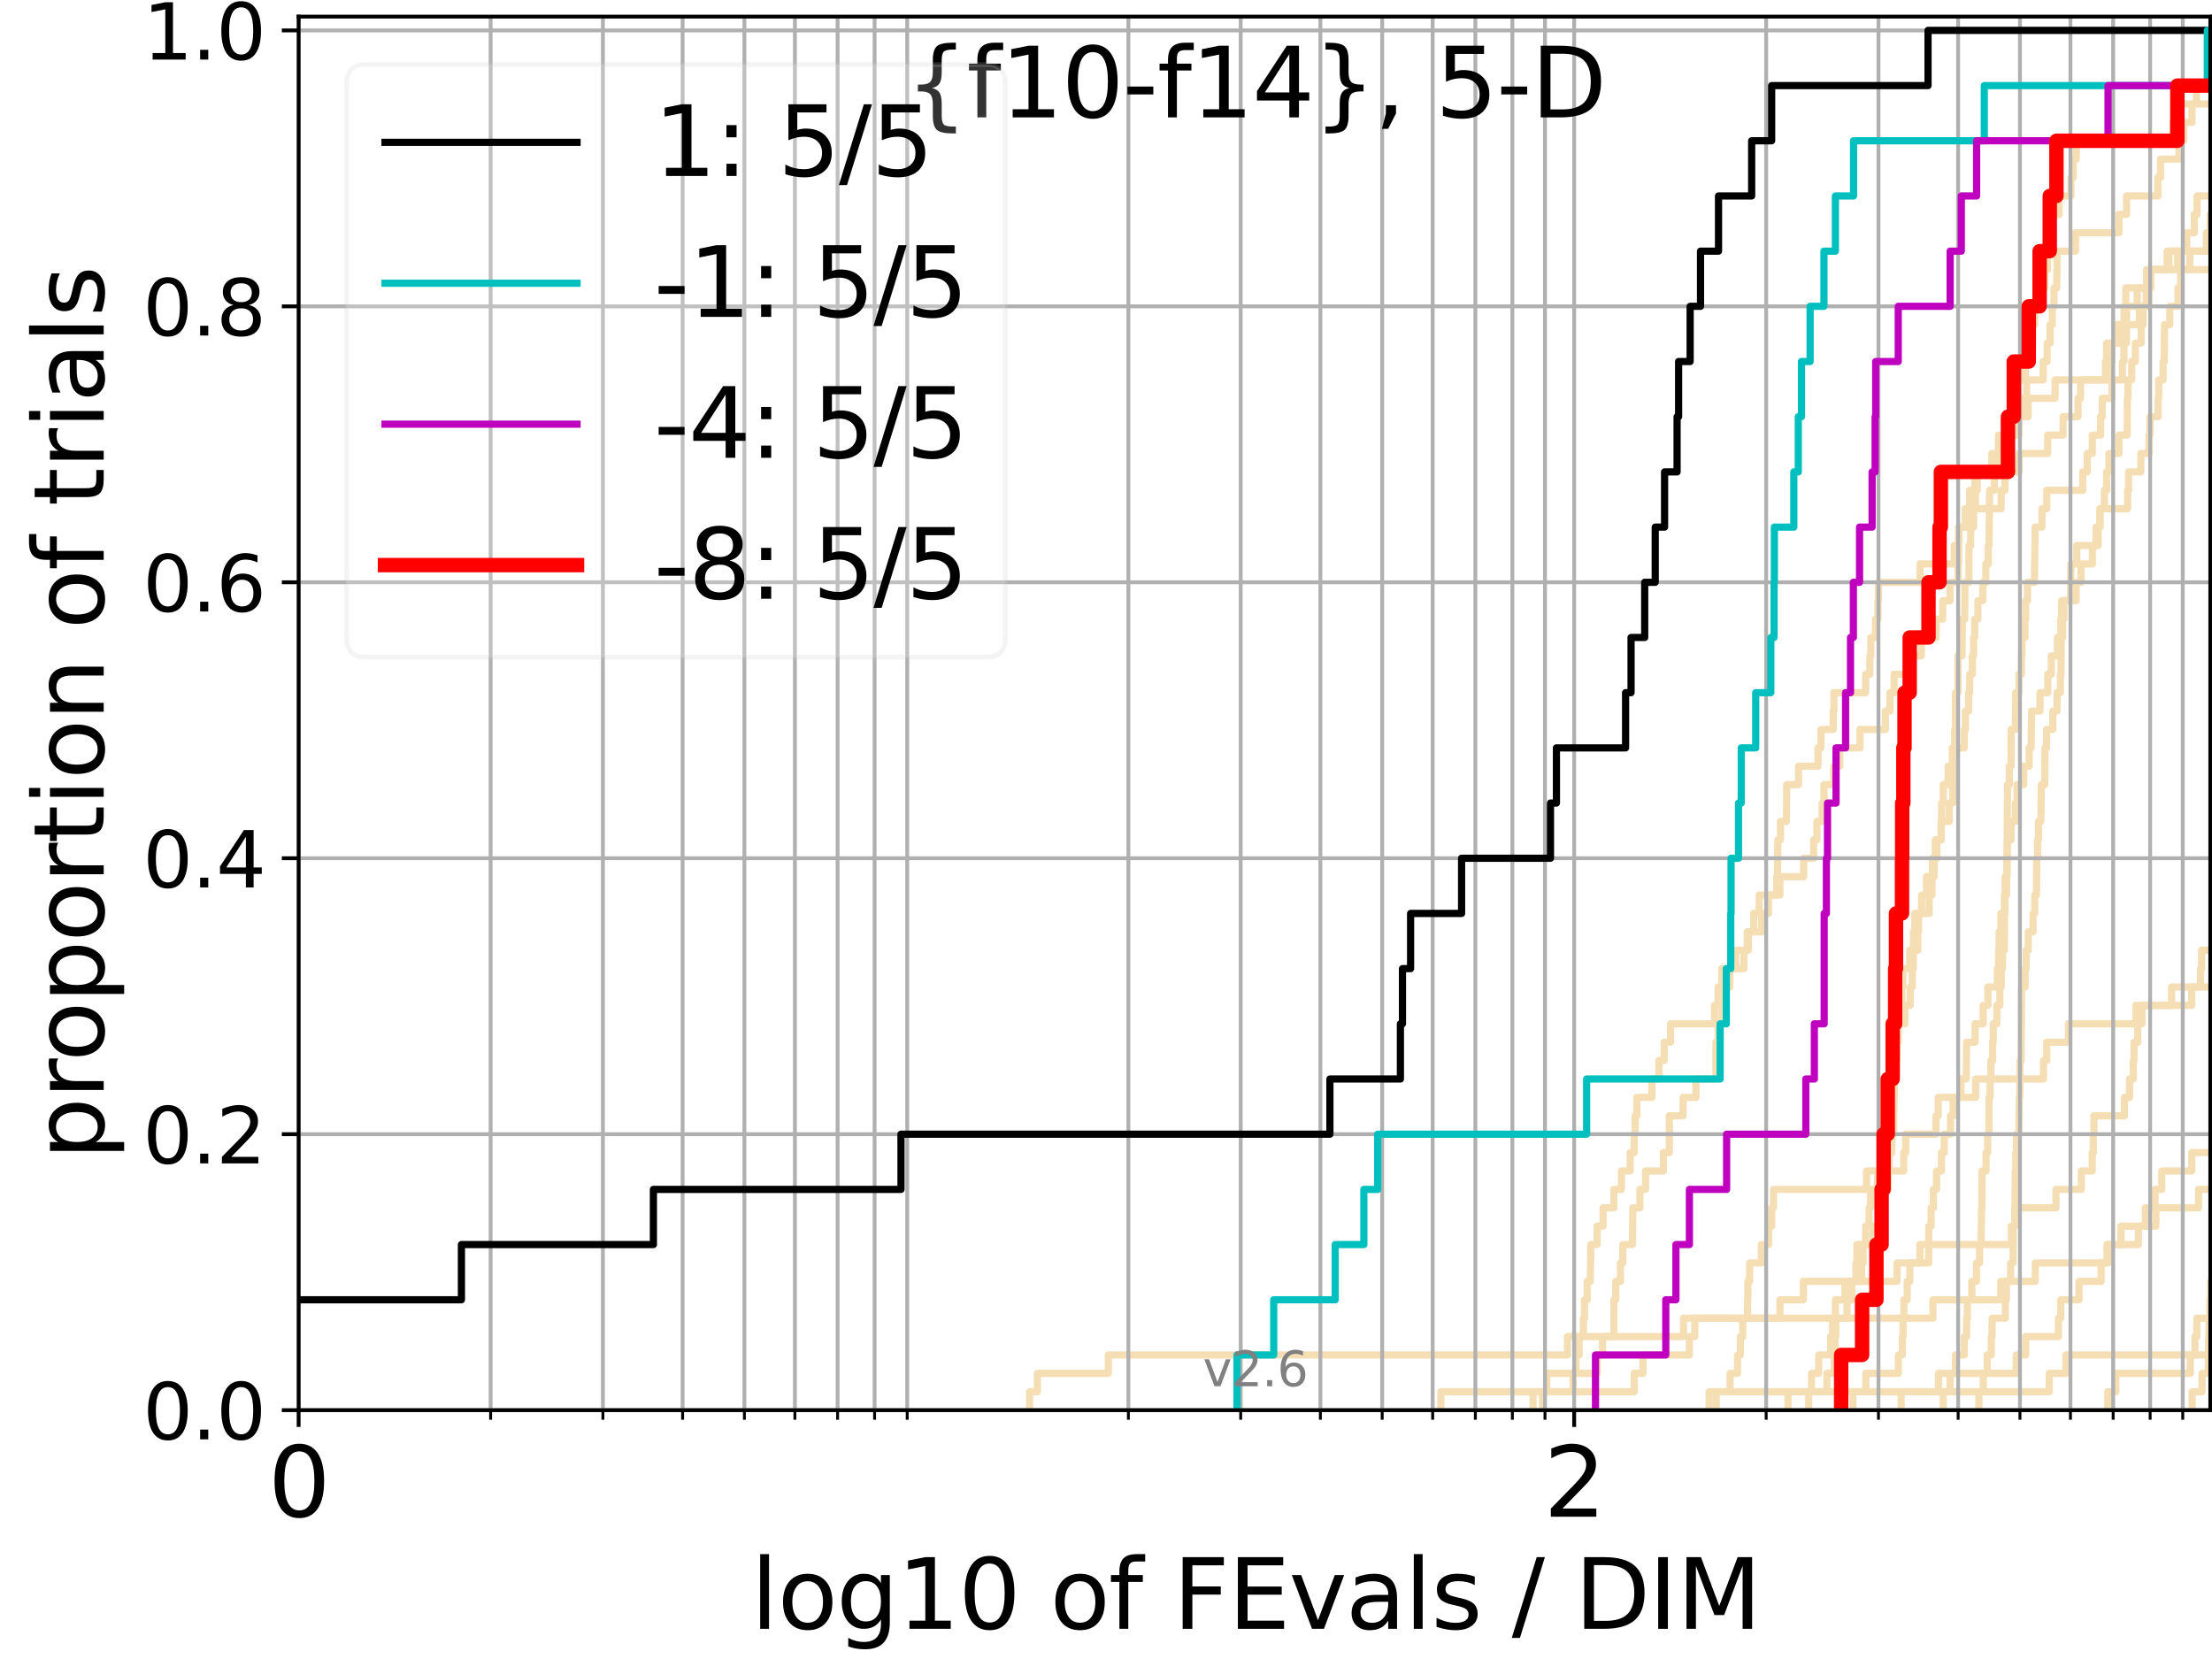 <?xml version="1.0" encoding="utf-8" standalone="no"?>
<!DOCTYPE svg PUBLIC "-//W3C//DTD SVG 1.1//EN"
  "http://www.w3.org/Graphics/SVG/1.1/DTD/svg11.dtd">
<svg xmlns:xlink="http://www.w3.org/1999/xlink" width="460.8pt" height="345.6pt" viewBox="0 0 460.8 345.6" xmlns="http://www.w3.org/2000/svg" version="1.1">
 <defs>
  <style type="text/css">*{stroke-linejoin: round; stroke-linecap: butt}</style>
 </defs>
 <g id="figure_1">
  <g id="patch_1">
   <path d="M 0 345.6 
L 460.8 345.6 
L 460.8 0 
L 0 0 
z
" style="fill: #ffffff"/>
  </g>
  <g id="axes_1">
   <g id="patch_2">
    <path d="M 62.208 293.76 
L 460.8 293.76 
L 460.8 3.456 
L 62.208 3.456 
z
" style="fill: #ffffff"/>
   </g>
   <g id="line2d_1">
    <path d="M 356.049 293.76 
L 356.049 289.928 
L 360.416 289.928 
L 360.416 286.095 
L 361.972 286.095 
L 361.972 282.263 
L 362.545 282.263 
L 362.545 278.43 
L 363.049 278.43 
L 363.049 274.598 
L 364.045 274.598 
L 364.045 270.766 
L 364.107 270.766 
L 364.107 266.933 
L 364.476 266.933 
L 364.476 263.101 
L 366.934 263.101 
L 366.934 259.268 
L 368.44 259.268 
L 368.44 255.436 
L 369.066 255.436 
L 369.066 251.604 
L 369.46 251.604 
L 369.46 247.771 
L 388.843 247.771 
L 388.843 243.939 
L 396.573 243.939 
L 396.573 240.106 
L 396.993 240.106 
L 396.993 236.274 
L 403.295 236.274 
L 403.295 232.442 
L 403.762 232.442 
L 403.762 228.609 
L 411.552 228.609 
L 411.552 224.777 
L 425.703 224.777 
L 425.703 220.944 
L 426.377 220.944 
L 426.377 217.112 
L 430.908 217.112 
L 430.908 213.28 
L 444.969 213.28 
L 444.969 209.447 
L 456.564 209.447 
L 456.564 205.615 
L 461.8 205.615 
" clip-path="url(#pa8e5223a95)" style="fill: none; stroke: #f5deb3; stroke-width: 1.5; stroke-linecap: square"/>
   </g>
   <g id="line2d_2"/>
   <g id="line2d_3">
    <path d="M 214.483 293.76 
L 214.483 289.928 
L 216.108 289.928 
L 216.108 286.095 
L 230.876 286.095 
L 230.876 282.263 
L 326.527 282.263 
L 326.527 278.43 
L 350.705 278.43 
L 350.705 274.598 
L 402.666 274.598 
L 402.666 270.766 
L 416.804 270.766 
L 416.804 266.933 
L 423.981 266.933 
L 423.981 263.101 
L 439.16 263.101 
L 439.16 259.268 
L 441.834 259.268 
L 441.834 255.436 
L 449.098 255.436 
L 449.098 251.604 
L 457.999 251.604 
L 457.999 247.771 
L 461.8 247.771 
" clip-path="url(#pa8e5223a95)" style="fill: none; stroke: #f5deb3; stroke-width: 1.5; stroke-linecap: square"/>
   </g>
   <g id="line2d_4">
    <path d="M 372.471 293.76 
L 372.471 289.928 
L 380.567 289.928 
L 380.567 286.095 
L 382.122 286.095 
L 382.122 282.263 
L 382.257 282.263 
L 382.257 278.43 
L 382.437 278.43 
L 382.437 274.598 
L 384.767 274.598 
L 384.767 270.766 
L 385.75 270.766 
L 385.75 266.933 
L 387.789 266.933 
L 387.789 263.101 
L 388.116 263.101 
L 388.116 259.268 
L 390.192 259.268 
L 390.192 255.436 
L 391.587 255.436 
L 391.587 251.604 
L 392.424 251.604 
L 392.424 247.771 
L 393.322 247.771 
L 393.322 243.939 
L 393.582 243.939 
L 393.582 240.106 
L 394.097 240.106 
L 394.097 236.274 
L 394.463 236.274 
L 394.572 228.609 
L 394.608 228.609 
L 394.608 224.777 
L 395.007 224.777 
L 395.007 220.944 
L 395.151 220.944 
L 395.151 217.112 
L 395.438 217.112 
L 395.438 213.28 
L 396.818 213.28 
L 396.818 209.447 
L 397.926 209.447 
L 397.926 205.615 
L 398.371 205.615 
L 398.371 201.782 
L 398.575 201.782 
L 398.575 197.95 
L 399.517 197.95 
L 399.517 194.118 
L 399.65 194.118 
L 399.65 190.285 
L 401.903 190.285 
L 401.903 186.453 
L 402.476 186.453 
L 402.476 182.621 
L 402.918 182.621 
L 402.918 178.788 
L 403.482 178.788 
L 403.482 174.956 
L 404.348 174.956 
L 404.348 171.123 
L 404.47 171.123 
L 404.47 167.291 
L 404.806 167.291 
L 404.806 163.459 
L 405.832 163.459 
L 405.832 159.626 
L 406.723 159.626 
L 406.723 155.794 
L 407.192 155.794 
L 407.192 151.961 
L 407.338 151.961 
L 407.396 144.297 
L 407.86 144.297 
L 407.889 136.632 
L 408.72 136.632 
L 408.806 128.967 
L 409.287 128.967 
L 409.343 121.302 
L 410.153 121.302 
L 410.181 113.637 
L 410.513 113.637 
L 410.568 105.973 
L 411.525 105.973 
L 411.525 102.14 
L 411.903 102.14 
L 411.903 98.308 
L 414.945 98.308 
L 414.945 94.475 
L 418.51 94.475 
L 418.51 90.643 
L 420.562 90.643 
L 420.562 86.811 
L 422.499 86.811 
L 422.499 82.978 
L 428.11 82.978 
L 428.11 79.146 
L 439.495 79.146 
L 439.495 75.313 
L 439.977 75.313 
L 439.977 71.481 
L 441.818 71.481 
L 441.818 67.649 
L 442.471 67.649 
L 442.471 63.816 
L 442.835 63.816 
L 442.835 59.984 
L 447.158 59.984 
L 447.158 56.151 
L 451.83 56.151 
L 451.83 52.319 
L 461.8 52.319 
L 461.8 52.319 
" clip-path="url(#pa8e5223a95)" style="fill: none; stroke: #f5deb3; stroke-width: 1.5; stroke-linecap: square"/>
   </g>
   <g id="line2d_5"/>
   <g id="line2d_6"/>
   <g id="line2d_7">
    <path d="M 412.225 293.76 
L 412.225 289.928 
L 413.155 289.928 
L 413.155 286.095 
L 413.966 286.095 
L 413.966 282.263 
L 414.817 282.263 
L 414.817 278.43 
L 414.996 278.43 
L 414.996 274.598 
L 417.761 274.598 
L 417.761 270.766 
L 417.98 270.766 
L 417.98 266.933 
L 418.845 266.933 
L 418.845 263.101 
L 419.368 263.101 
L 419.416 255.436 
L 419.722 255.436 
L 419.816 243.939 
L 419.933 243.939 
L 419.933 240.106 
L 420.074 240.106 
L 420.074 236.274 
L 420.562 236.274 
L 420.655 228.609 
L 420.747 228.609 
L 420.817 220.944 
L 421.047 220.944 
L 421.116 205.615 
L 421.868 205.615 
L 421.868 201.782 
L 422.094 201.782 
L 422.094 197.95 
L 422.522 197.95 
L 422.522 194.118 
L 423.521 194.118 
L 423.521 190.285 
L 423.872 190.285 
L 423.872 186.453 
L 424.243 186.453 
L 424.286 178.788 
L 424.46 178.788 
L 424.46 174.956 
L 424.654 174.956 
L 424.654 171.123 
L 425.149 171.123 
L 425.256 163.459 
L 425.977 163.459 
L 425.999 155.794 
L 426.335 155.794 
L 426.335 151.961 
L 427.641 151.961 
L 427.641 148.129 
L 428.516 148.129 
L 428.516 144.297 
L 429.218 144.297 
L 429.218 140.464 
L 429.357 140.464 
L 429.397 132.799 
L 429.675 132.799 
L 429.675 128.967 
L 429.951 128.967 
L 429.951 125.135 
L 431.314 125.135 
L 431.41 117.47 
L 432.626 117.47 
L 432.626 113.637 
L 437.092 113.637 
L 437.092 109.805 
L 437.474 109.805 
L 437.474 105.973 
L 443.211 105.973 
L 443.211 102.14 
L 443.43 102.14 
L 443.43 98.308 
L 445.977 98.308 
L 445.977 94.475 
L 447.667 94.475 
L 447.667 90.643 
L 447.884 90.643 
L 447.884 86.811 
L 449.577 86.811 
L 449.577 82.978 
L 449.689 82.978 
L 449.689 79.146 
L 450.618 79.146 
L 450.618 75.313 
L 450.852 75.313 
L 450.907 67.649 
L 452.005 67.649 
L 452.005 63.816 
L 453.713 63.816 
L 453.713 59.984 
L 454.259 59.984 
L 454.259 56.151 
L 456.178 56.151 
L 456.178 52.319 
L 459.611 52.319 
L 459.611 48.487 
L 460.441 48.487 
L 460.441 44.654 
L 461.8 44.654 
L 461.8 44.654 
" clip-path="url(#pa8e5223a95)" style="fill: none; stroke: #f5deb3; stroke-width: 1.5; stroke-linecap: square"/>
   </g>
   <g id="line2d_8">
    <path clip-path="url(#pa8e5223a95)" style="fill: none; stroke: #f5deb3; stroke-width: 1.5; stroke-linecap: square"/>
   </g>
   <g id="line2d_9">
    <path d="M 404.806 293.76 
L 404.806 289.928 
L 406.25 289.928 
L 406.25 286.095 
L 407.367 286.095 
L 407.367 282.263 
L 409.202 282.263 
L 409.202 278.43 
L 409.68 278.43 
L 409.68 274.598 
L 409.847 274.598 
L 409.847 270.766 
L 410.761 270.766 
L 410.761 266.933 
L 411.741 266.933 
L 411.741 263.101 
L 412.385 263.101 
L 412.385 259.268 
L 412.705 259.268 
L 412.811 251.604 
L 412.864 251.604 
L 412.891 243.939 
L 413.731 243.939 
L 413.731 240.106 
L 414.07 240.106 
L 414.07 236.274 
L 414.328 236.274 
L 414.354 228.609 
L 414.56 228.609 
L 414.56 224.777 
L 414.74 224.777 
L 414.74 220.944 
L 415.098 220.944 
L 415.098 217.112 
L 415.225 217.112 
L 415.225 213.28 
L 415.982 213.28 
L 415.982 209.447 
L 416.606 209.447 
L 416.606 205.615 
L 416.903 205.615 
L 416.903 201.782 
L 417.15 201.782 
L 417.15 197.95 
L 417.542 197.95 
L 417.59 190.285 
L 417.664 190.285 
L 417.664 186.453 
L 418.004 186.453 
L 418.101 174.956 
L 418.125 174.956 
L 418.197 163.459 
L 418.582 163.459 
L 418.582 159.626 
L 418.941 159.626 
L 418.965 151.961 
L 419.839 151.961 
L 419.91 144.297 
L 420.585 144.297 
L 420.585 140.464 
L 421.093 140.464 
L 421.093 136.632 
L 421.208 136.632 
L 421.208 132.799 
L 421.846 132.799 
L 421.846 128.967 
L 421.981 128.967 
L 421.981 125.135 
L 422.365 125.135 
L 422.365 121.302 
L 423.806 121.302 
L 423.916 113.637 
L 423.938 113.637 
L 423.938 109.805 
L 425.384 109.805 
L 425.384 105.973 
L 426.377 105.973 
L 426.377 102.14 
L 433.872 102.14 
L 433.872 98.308 
L 434.821 98.308 
L 434.821 94.475 
L 435.861 94.475 
L 435.861 90.643 
L 437.595 90.643 
L 437.595 86.811 
L 437.939 86.811 
L 437.939 82.978 
L 439.977 82.978 
L 439.977 79.146 
L 442.153 79.146 
L 442.153 75.313 
L 442.455 75.313 
L 442.455 71.481 
L 442.976 71.481 
L 442.976 67.649 
L 445.678 67.649 
L 445.678 63.816 
L 447.099 63.816 
L 447.099 59.984 
L 448.043 59.984 
L 448.043 56.151 
L 451.452 56.151 
L 451.452 52.319 
L 461.8 52.319 
L 461.8 52.319 
" clip-path="url(#pa8e5223a95)" style="fill: none; stroke: #f5deb3; stroke-width: 1.5; stroke-linecap: square"/>
   </g>
   <g id="line2d_10">
    <path clip-path="url(#pa8e5223a95)" style="fill: none; stroke: #f5deb3; stroke-width: 1.5; stroke-linecap: square"/>
   </g>
   <g id="line2d_11">
    <path clip-path="url(#pa8e5223a95)" style="fill: none; stroke: #f5deb3; stroke-width: 1.5; stroke-linecap: square"/>
   </g>
   <g id="line2d_12">
    <path d="M 357.518 293.76 
L 357.518 289.928 
L 426.898 289.928 
L 426.898 286.095 
L 430.402 286.095 
L 430.402 282.263 
L 461.8 282.263 
" clip-path="url(#pa8e5223a95)" style="fill: none; stroke: #f5deb3; stroke-width: 1.5; stroke-linecap: square"/>
   </g>
   <g id="line2d_13"/>
   <g id="line2d_14">
    <path d="M 396.044 293.76 
L 396.044 289.928 
L 403.824 289.928 
L 403.824 286.095 
L 420.027 286.095 
L 420.027 282.263 
L 421.981 282.263 
L 421.981 278.43 
L 428.818 278.43 
L 428.818 274.598 
L 429.298 274.598 
L 429.298 270.766 
L 433.094 270.766 
L 433.094 266.933 
L 437.698 266.933 
L 437.698 263.101 
L 438.925 263.101 
L 438.925 259.268 
L 445.467 259.268 
L 445.467 255.436 
L 446.909 255.436 
L 446.909 251.604 
L 448.942 251.604 
L 448.942 247.771 
L 450.342 247.771 
L 450.342 243.939 
L 456.589 243.939 
L 456.589 240.106 
L 461.557 240.106 
L 461.557 236.274 
L 461.8 236.274 
" clip-path="url(#pa8e5223a95)" style="fill: none; stroke: #f5deb3; stroke-width: 1.5; stroke-linecap: square"/>
   </g>
   <g id="line2d_15"/>
   <g id="line2d_16"/>
   <g id="line2d_17">
    <path d="M 0 0 
" clip-path="url(#pa8e5223a95)" style="fill: none; stroke: #f5deb3; stroke-width: 1.5; stroke-linecap: square"/>
   </g>
   <g id="line2d_18">
    <path d="M 300.159 293.76 
L 300.159 289.928 
L 340.433 289.928 
L 340.433 286.095 
L 342.262 286.095 
L 342.262 282.263 
L 351.936 282.263 
L 351.936 278.43 
L 353.067 278.43 
L 353.067 274.598 
L 370.793 274.598 
L 370.793 270.766 
L 375.686 270.766 
L 375.686 266.933 
L 395.187 266.933 
L 395.187 263.101 
L 399.949 263.101 
L 399.949 259.268 
L 419.012 259.268 
L 419.012 255.436 
L 419.746 255.436 
L 419.746 251.604 
L 428.293 251.604 
L 428.293 247.771 
L 433.577 247.771 
L 433.577 243.939 
L 435.843 243.939 
L 435.843 240.106 
L 436.074 240.106 
L 436.074 236.274 
L 436.215 236.274 
L 436.215 232.442 
L 442.566 232.442 
L 442.566 228.609 
L 443.617 228.609 
L 443.617 224.777 
L 444.404 224.777 
L 444.404 220.944 
L 444.557 220.944 
L 444.557 217.112 
L 445.332 217.112 
L 445.332 213.28 
L 446.2 213.28 
L 446.2 209.447 
L 452.38 209.447 
L 452.38 205.615 
L 458.397 205.615 
L 458.397 201.782 
L 458.637 201.782 
L 458.637 197.95 
L 461.8 197.95 
" clip-path="url(#pa8e5223a95)" style="fill: none; stroke: #f5deb3; stroke-width: 1.5; stroke-linecap: square"/>
   </g>
   <g id="line2d_19">
    <path clip-path="url(#pa8e5223a95)" style="fill: none; stroke: #f5deb3; stroke-width: 1.5; stroke-linecap: square"/>
   </g>
   <g id="line2d_20">
    <path d="M 321.334 293.76 
L 321.334 289.928 
L 327.697 289.928 
L 327.697 286.095 
L 332.689 286.095 
L 332.689 282.263 
L 333.846 282.263 
L 333.846 278.43 
L 336.193 278.43 
L 336.193 270.766 
L 336.592 270.766 
L 336.592 266.933 
L 337.576 266.933 
L 337.576 263.101 
L 338.062 263.101 
L 338.062 259.268 
L 340.06 259.268 
L 340.154 251.604 
L 341.629 251.604 
L 341.629 247.771 
L 342.8 247.771 
L 342.8 243.939 
L 346.513 243.939 
L 346.513 240.106 
L 347.754 240.106 
L 347.754 232.442 
L 350.627 232.442 
L 350.627 228.609 
L 353.29 228.609 
L 353.29 224.777 
L 357.449 224.777 
L 357.449 217.112 
L 357.932 217.112 
L 357.932 213.28 
L 358.749 213.28 
L 358.749 209.447 
L 359.355 209.447 
L 359.355 205.615 
L 360.35 205.615 
L 360.35 201.782 
L 363.3 201.782 
L 363.3 197.95 
L 364.23 197.95 
L 364.23 194.118 
L 365.327 194.118 
L 365.327 190.285 
L 366.462 190.285 
L 366.462 186.453 
L 370.131 186.453 
L 370.131 182.621 
L 370.297 182.621 
L 370.352 174.956 
L 370.903 174.956 
L 370.903 171.123 
L 372.15 171.123 
L 372.203 163.459 
L 374.668 163.459 
L 374.668 159.626 
L 378.731 159.626 
L 378.731 155.794 
L 379.35 155.794 
L 379.35 151.961 
L 381.896 151.961 
L 381.896 148.129 
L 382.032 148.129 
L 382.032 144.297 
L 388.642 144.297 
L 388.642 140.464 
L 389.522 140.464 
L 389.522 136.632 
L 389.72 136.632 
L 389.72 132.799 
L 390.7 132.799 
L 390.7 128.967 
L 391.203 128.967 
L 391.203 125.135 
L 391.319 125.135 
L 391.319 121.302 
L 399.982 121.302 
L 399.982 117.47 
L 407.105 117.47 
L 407.105 113.637 
L 408.005 113.637 
L 408.005 109.805 
L 411.144 109.805 
L 411.144 105.973 
L 416.879 105.973 
L 416.879 102.14 
L 417.664 102.14 
L 417.664 98.308 
L 420.632 98.308 
L 420.632 94.475 
L 426.565 94.475 
L 426.565 90.643 
L 429.774 90.643 
L 429.774 86.811 
L 432.888 86.811 
L 432.888 82.978 
L 433.41 82.978 
L 433.41 79.146 
L 438.603 79.146 
L 438.603 75.313 
L 438.857 75.313 
L 438.857 71.481 
L 440.978 71.481 
L 440.978 67.649 
L 443.008 67.649 
L 443.008 63.816 
L 445.226 63.816 
L 445.226 59.984 
L 447.725 59.984 
L 447.725 56.151 
L 461.8 56.151 
L 461.8 56.151 
" clip-path="url(#pa8e5223a95)" style="fill: none; stroke: #f5deb3; stroke-width: 1.5; stroke-linecap: square"/>
   </g>
   <g id="line2d_21"/>
   <g id="line2d_22">
    <path d="M 319.36 293.76 
L 319.36 289.928 
L 322.232 289.928 
L 322.232 286.095 
L 328.273 286.095 
L 328.273 282.263 
L 328.958 282.263 
L 328.958 278.43 
L 329.858 278.43 
L 329.858 274.598 
L 330.08 274.598 
L 330.08 270.766 
L 330.634 270.766 
L 330.634 266.933 
L 331.29 266.933 
L 331.399 259.268 
L 332.689 259.268 
L 332.689 255.436 
L 333.95 255.436 
L 333.95 251.604 
L 336.193 251.604 
L 336.193 247.771 
L 337.771 247.771 
L 337.771 243.939 
L 339.591 243.939 
L 339.591 240.106 
L 340.433 240.106 
L 340.433 236.274 
L 340.619 236.274 
L 340.619 232.442 
L 340.988 232.442 
L 340.988 228.609 
L 344.122 228.609 
L 344.122 224.777 
L 345.585 224.777 
L 345.585 220.944 
L 346.68 220.944 
L 346.68 217.112 
L 347.999 217.112 
L 347.999 213.28 
L 357.172 213.28 
L 357.172 209.447 
L 357.932 209.447 
L 357.932 205.615 
L 358.681 205.615 
L 358.681 201.782 
L 361.587 201.782 
L 361.587 197.95 
L 363.983 197.95 
L 363.983 194.118 
L 366.993 194.118 
L 366.993 190.285 
L 368.383 190.285 
L 368.383 186.453 
L 370.793 186.453 
L 370.793 182.621 
L 375.736 182.621 
L 375.736 178.788 
L 377.815 178.788 
L 377.815 174.956 
L 378.491 174.956 
L 378.491 171.123 
L 379.586 171.123 
L 379.586 167.291 
L 379.962 167.291 
L 379.962 163.459 
L 381.987 163.459 
L 381.987 159.626 
L 383.239 159.626 
L 383.239 155.794 
L 387.461 155.794 
L 387.461 151.961 
L 392.762 151.961 
L 392.762 148.129 
L 393.73 148.129 
L 393.73 144.297 
L 394.572 144.297 
L 394.572 140.464 
L 397.41 140.464 
L 397.41 136.632 
L 400.246 136.632 
L 400.246 132.799 
L 403.326 132.799 
L 403.326 128.967 
L 404.715 128.967 
L 404.715 125.135 
L 406.22 125.135 
L 406.22 121.302 
L 407.889 121.302 
L 407.889 117.47 
L 408.005 117.47 
L 408.091 109.805 
L 409.399 109.805 
L 409.399 105.973 
L 410.32 105.973 
L 410.32 102.14 
L 411.416 102.14 
L 411.416 98.308 
L 416.283 98.308 
L 416.308 90.643 
L 419.816 90.643 
L 419.816 86.811 
L 421.527 86.811 
L 421.527 82.978 
L 422.185 82.978 
L 422.185 79.146 
L 425.618 79.146 
L 425.618 75.313 
L 426.461 75.313 
L 426.461 71.481 
L 427.085 71.481 
L 427.085 67.649 
L 427.538 67.649 
L 427.538 63.816 
L 427.886 63.816 
L 427.886 59.984 
L 428.455 59.984 
L 428.536 52.319 
L 432.362 52.319 
L 432.362 48.487 
L 441.415 48.487 
L 441.415 44.654 
L 443.008 44.654 
L 443.008 40.822 
L 449.52 40.822 
L 449.52 36.989 
L 450.079 36.989 
L 450.079 33.157 
L 453.935 33.157 
L 453.935 29.325 
L 454.927 29.325 
L 454.927 25.492 
L 456.638 25.492 
L 456.638 21.66 
L 461.8 21.66 
L 461.8 21.66 
" clip-path="url(#pa8e5223a95)" style="fill: none; stroke: #f5deb3; stroke-width: 1.5; stroke-linecap: square"/>
   </g>
   <g id="line2d_23">
    <path clip-path="url(#pa8e5223a95)" style="fill: none; stroke: #f5deb3; stroke-width: 1.5; stroke-linecap: square"/>
   </g>
   <g id="line2d_24">
    <path d="M 386.004 293.76 
L 386.004 289.928 
L 388.682 289.928 
L 388.682 286.095 
L 395.474 286.095 
L 395.474 282.263 
L 396.291 282.263 
L 396.291 278.43 
L 396.432 278.43 
L 396.432 274.598 
L 396.608 274.598 
L 396.608 270.766 
L 397.306 270.766 
L 397.306 266.933 
L 397.858 266.933 
L 397.858 263.101 
L 401.775 263.101 
L 401.807 255.436 
L 402.286 255.436 
L 402.286 251.604 
L 402.761 251.604 
L 402.761 247.771 
L 403.42 247.771 
L 403.42 243.939 
L 404.44 243.939 
L 404.44 240.106 
L 405.019 240.106 
L 405.019 236.274 
L 406.339 236.274 
L 406.339 232.442 
L 406.87 232.442 
L 406.87 228.609 
L 408.521 228.609 
L 408.521 224.777 
L 409.596 224.777 
L 409.68 217.112 
L 411.443 217.112 
L 411.443 213.28 
L 413.128 213.28 
L 413.128 209.447 
L 414.121 209.447 
L 414.121 205.615 
L 416.083 205.615 
L 416.083 201.782 
L 416.333 201.782 
L 416.333 197.95 
L 416.457 197.95 
L 416.457 194.118 
L 416.829 194.118 
L 416.829 190.285 
L 417.566 190.285 
L 417.566 186.453 
L 417.712 186.453 
L 417.712 182.621 
L 418.101 182.621 
L 418.197 174.956 
L 418.941 174.956 
L 418.941 171.123 
L 419.863 171.123 
L 419.863 167.291 
L 420.19 167.291 
L 420.19 163.459 
L 421.573 163.459 
L 421.573 159.626 
L 422.7 159.626 
L 422.7 155.794 
L 423.123 155.794 
L 423.212 148.129 
L 424.956 148.129 
L 424.956 144.297 
L 426.586 144.297 
L 426.586 140.464 
L 427.312 140.464 
L 427.312 136.632 
L 428.596 136.632 
L 428.596 132.799 
L 429.298 132.799 
L 429.298 128.967 
L 429.477 128.967 
L 429.477 125.135 
L 432.494 125.135 
L 432.494 121.302 
L 433.503 121.302 
L 433.503 117.47 
L 435.879 117.47 
L 435.879 113.637 
L 436.655 113.637 
L 436.655 109.805 
L 437.456 109.805 
L 437.456 105.973 
L 438.383 105.973 
L 438.383 102.14 
L 438.857 102.14 
L 438.857 98.308 
L 439.344 98.308 
L 439.344 94.475 
L 441.415 94.475 
L 441.415 90.643 
L 443.118 90.643 
L 443.165 82.978 
L 443.305 82.978 
L 443.305 79.146 
L 444.066 79.146 
L 444.066 75.313 
L 444.832 75.313 
L 444.832 71.481 
L 446.051 71.481 
L 446.051 67.649 
L 446.437 67.649 
L 446.437 63.816 
L 447.609 63.816 
L 447.609 59.984 
L 447.754 59.984 
L 447.754 56.151 
L 453.648 56.151 
L 453.648 52.319 
L 455.549 52.319 
L 455.549 48.487 
L 457.12 48.487 
L 457.12 44.654 
L 457.695 44.654 
L 457.695 40.822 
L 461.8 40.822 
L 461.8 40.822 
" clip-path="url(#pa8e5223a95)" style="fill: none; stroke: #f5deb3; stroke-width: 1.5; stroke-linecap: square"/>
   </g>
   <g id="line2d_25"/>
   <g id="line2d_26">
    <path d="M 456.676 293.76 
L 456.676 289.928 
L 458.733 289.928 
L 458.733 286.095 
L 460.01 286.095 
L 460.115 278.43 
L 460.174 278.43 
L 460.174 274.598 
L 460.36 274.598 
L 460.36 270.766 
L 460.522 270.766 
L 460.522 266.933 
L 461.8 266.933 
L 461.8 266.933 
" clip-path="url(#pa8e5223a95)" style="fill: none; stroke: #f5deb3; stroke-width: 1.5; stroke-linecap: square"/>
   </g>
   <g id="line2d_27">
    <path d="M 439.093 293.76 
L 439.093 289.928 
L 440.766 289.928 
L 440.766 286.095 
L 456.278 286.095 
L 456.278 282.263 
L 457.243 282.263 
L 457.243 278.43 
L 457.646 278.43 
L 457.646 274.598 
L 461.8 274.598 
" clip-path="url(#pa8e5223a95)" style="fill: none; stroke: #f5deb3; stroke-width: 1.5; stroke-linecap: square"/>
   </g>
   <g id="line2d_28">
    <path d="M 376.785 293.76 
L 376.785 289.928 
L 377.376 289.928 
L 377.376 286.095 
L 378.874 286.095 
L 378.874 282.263 
L 381.35 282.263 
L 381.35 278.43 
L 381.76 278.43 
L 381.76 274.598 
L 382.347 274.598 
L 382.347 270.766 
L 384.335 270.766 
L 384.335 266.933 
L 386.633 266.933 
L 386.633 263.101 
L 386.841 263.101 
L 386.841 259.268 
L 388.642 259.268 
L 388.642 255.436 
L 389.363 255.436 
L 389.363 251.604 
L 389.68 251.604 
L 389.68 247.771 
L 391.126 247.771 
L 391.126 243.939 
L 392.424 243.939 
L 392.424 240.106 
L 392.65 240.106 
L 392.65 236.274 
L 393.099 236.274 
L 393.099 232.442 
L 393.322 232.442 
L 393.322 228.609 
L 393.877 228.609 
L 393.877 224.777 
L 394.317 224.777 
L 394.317 220.944 
L 394.717 220.944 
L 394.717 217.112 
L 394.97 217.112 
L 394.97 213.28 
L 395.902 213.28 
L 395.902 209.447 
L 396.185 209.447 
L 396.185 205.615 
L 396.397 205.615 
L 396.397 201.782 
L 397.823 201.782 
L 397.823 197.95 
L 398.609 197.95 
L 398.609 194.118 
L 398.879 194.118 
L 398.879 190.285 
L 400.312 190.285 
L 400.312 186.453 
L 401.324 186.453 
L 401.324 182.621 
L 402.571 182.621 
L 402.571 178.788 
L 403.17 178.788 
L 403.17 174.956 
L 404.409 174.956 
L 404.409 171.123 
L 406.071 171.123 
L 406.071 167.291 
L 406.811 167.291 
L 406.811 163.459 
L 407.163 163.459 
L 407.163 159.626 
L 407.426 159.626 
L 407.426 155.794 
L 409.202 155.794 
L 409.202 151.961 
L 409.427 151.961 
L 409.427 148.129 
L 410.098 148.129 
L 410.098 144.297 
L 410.32 144.297 
L 410.32 140.464 
L 410.871 140.464 
L 410.871 136.632 
L 411.144 136.632 
L 411.144 132.799 
L 411.362 132.799 
L 411.362 128.967 
L 412.037 128.967 
L 412.037 125.135 
L 413.049 125.135 
L 413.049 121.302 
L 413.679 121.302 
L 413.679 117.47 
L 414.199 117.47 
L 414.199 113.637 
L 414.354 113.637 
L 414.457 102.14 
L 415.478 102.14 
L 415.478 98.308 
L 416.879 98.308 
L 416.879 94.475 
L 418.342 94.475 
L 418.342 90.643 
L 418.774 90.643 
L 418.774 86.811 
L 419.792 86.811 
L 419.792 82.978 
L 420.12 82.978 
L 420.12 79.146 
L 421.914 79.146 
L 421.914 75.313 
L 422.857 75.313 
L 422.857 71.481 
L 423.411 71.481 
L 423.411 67.649 
L 423.85 67.649 
L 423.85 63.816 
L 425.49 63.816 
L 425.49 59.984 
L 425.977 59.984 
L 425.977 56.151 
L 426.523 56.151 
L 426.523 52.319 
L 427.209 52.319 
L 427.209 48.487 
L 427.661 48.487 
L 427.661 44.654 
L 428.938 44.654 
L 428.938 40.822 
L 431.41 40.822 
L 431.41 36.989 
L 431.888 36.989 
L 431.888 33.157 
L 432.513 33.157 
L 432.513 29.325 
L 452.687 29.325 
L 452.687 25.492 
L 453.7 25.492 
L 453.7 21.66 
L 457.561 21.66 
L 457.561 17.827 
L 460.973 17.827 
L 460.973 13.995 
L 461.8 13.995 
L 461.8 13.995 
" clip-path="url(#pa8e5223a95)" style="fill: none; stroke: #f5deb3; stroke-width: 1.5; stroke-linecap: square"/>
   </g>
   <g id="line2d_29">
    <path clip-path="url(#pa8e5223a95)" style="fill: none; stroke: #f5deb3; stroke-width: 1.5; stroke-linecap: square"/>
   </g>
   <g id="line2d_30"/>
   <g id="matplotlib.axis_1">
    <g id="xtick_1">
     <g id="line2d_31">
      <path d="M 62.208 293.76 
L 62.208 3.456 
" clip-path="url(#pa8e5223a95)" style="fill: none; stroke: #b0b0b0; stroke-width: 0.8; stroke-linecap: square"/>
     </g>
     <g id="line2d_32">
      <defs>
       <path id="m14cf41daeb" d="M 0 0 
L 0 3.5 
" style="stroke: #000000; stroke-width: 0.8"/>
      </defs>
      <g>
       <use xlink:href="#m14cf41daeb" x="62.208" y="293.76" style="stroke: #000000; stroke-width: 0.8"/>
      </g>
     </g>
     <g id="text_1">
      <!-- 0 -->
      <g transform="translate(55.846 315.957)scale(0.2 -0.2)">
       <defs>
        <path id="DejaVuSans-30" d="M 2034 4250 
Q 1547 4250 1301 3770 
Q 1056 3291 1056 2328 
Q 1056 1369 1301 889 
Q 1547 409 2034 409 
Q 2525 409 2770 889 
Q 3016 1369 3016 2328 
Q 3016 3291 2770 3770 
Q 2525 4250 2034 4250 
z
M 2034 4750 
Q 2819 4750 3233 4129 
Q 3647 3509 3647 2328 
Q 3647 1150 3233 529 
Q 2819 -91 2034 -91 
Q 1250 -91 836 529 
Q 422 1150 422 2328 
Q 422 3509 836 4129 
Q 1250 4750 2034 4750 
z
" transform="scale(0.016)"/>
       </defs>
       <use xlink:href="#DejaVuSans-30"/>
      </g>
     </g>
    </g>
    <g id="xtick_2">
     <g id="line2d_33">
      <path d="M 327.928 293.76 
L 327.928 3.456 
" clip-path="url(#pa8e5223a95)" style="fill: none; stroke: #b0b0b0; stroke-width: 0.8; stroke-linecap: square"/>
     </g>
     <g id="line2d_34">
      <g>
       <use xlink:href="#m14cf41daeb" x="327.928" y="293.76" style="stroke: #000000; stroke-width: 0.8"/>
      </g>
     </g>
     <g id="text_2">
      <!-- 2 -->
      <g transform="translate(321.566 315.957)scale(0.2 -0.2)">
       <defs>
        <path id="DejaVuSans-32" d="M 1228 531 
L 3431 531 
L 3431 0 
L 469 0 
L 469 531 
Q 828 903 1448 1529 
Q 2069 2156 2228 2338 
Q 2531 2678 2651 2914 
Q 2772 3150 2772 3378 
Q 2772 3750 2511 3984 
Q 2250 4219 1831 4219 
Q 1534 4219 1204 4116 
Q 875 4013 500 3803 
L 500 4441 
Q 881 4594 1212 4672 
Q 1544 4750 1819 4750 
Q 2544 4750 2975 4387 
Q 3406 4025 3406 3419 
Q 3406 3131 3298 2873 
Q 3191 2616 2906 2266 
Q 2828 2175 2409 1742 
Q 1991 1309 1228 531 
z
" transform="scale(0.016)"/>
       </defs>
       <use xlink:href="#DejaVuSans-32"/>
      </g>
     </g>
    </g>
    <g id="xtick_3">
     <g id="line2d_35">
      <path d="M 102.203 293.76 
L 102.203 3.456 
" clip-path="url(#pa8e5223a95)" style="fill: none; stroke: #b0b0b0; stroke-width: 0.8; stroke-linecap: square"/>
     </g>
     <g id="line2d_36">
      <defs>
       <path id="m686c67e4ba" d="M 0 0 
L 0 2 
" style="stroke: #000000; stroke-width: 0.6"/>
      </defs>
      <g>
       <use xlink:href="#m686c67e4ba" x="102.203" y="293.76" style="stroke: #000000; stroke-width: 0.6"/>
      </g>
     </g>
    </g>
    <g id="xtick_4">
     <g id="line2d_37">
      <path d="M 125.598 293.76 
L 125.598 3.456 
" clip-path="url(#pa8e5223a95)" style="fill: none; stroke: #b0b0b0; stroke-width: 0.8; stroke-linecap: square"/>
     </g>
     <g id="line2d_38">
      <g>
       <use xlink:href="#m686c67e4ba" x="125.598" y="293.76" style="stroke: #000000; stroke-width: 0.6"/>
      </g>
     </g>
    </g>
    <g id="xtick_5">
     <g id="line2d_39">
      <path d="M 142.198 293.76 
L 142.198 3.456 
" clip-path="url(#pa8e5223a95)" style="fill: none; stroke: #b0b0b0; stroke-width: 0.8; stroke-linecap: square"/>
     </g>
     <g id="line2d_40">
      <g>
       <use xlink:href="#m686c67e4ba" x="142.198" y="293.76" style="stroke: #000000; stroke-width: 0.6"/>
      </g>
     </g>
    </g>
    <g id="xtick_6">
     <g id="line2d_41">
      <path d="M 155.073 293.76 
L 155.073 3.456 
" clip-path="url(#pa8e5223a95)" style="fill: none; stroke: #b0b0b0; stroke-width: 0.8; stroke-linecap: square"/>
     </g>
     <g id="line2d_42">
      <g>
       <use xlink:href="#m686c67e4ba" x="155.073" y="293.76" style="stroke: #000000; stroke-width: 0.6"/>
      </g>
     </g>
    </g>
    <g id="xtick_7">
     <g id="line2d_43">
      <path d="M 165.593 293.76 
L 165.593 3.456 
" clip-path="url(#pa8e5223a95)" style="fill: none; stroke: #b0b0b0; stroke-width: 0.8; stroke-linecap: square"/>
     </g>
     <g id="line2d_44">
      <g>
       <use xlink:href="#m686c67e4ba" x="165.593" y="293.76" style="stroke: #000000; stroke-width: 0.6"/>
      </g>
     </g>
    </g>
    <g id="xtick_8">
     <g id="line2d_45">
      <path d="M 174.488 293.76 
L 174.488 3.456 
" clip-path="url(#pa8e5223a95)" style="fill: none; stroke: #b0b0b0; stroke-width: 0.8; stroke-linecap: square"/>
     </g>
     <g id="line2d_46">
      <g>
       <use xlink:href="#m686c67e4ba" x="174.488" y="293.76" style="stroke: #000000; stroke-width: 0.6"/>
      </g>
     </g>
    </g>
    <g id="xtick_9">
     <g id="line2d_47">
      <path d="M 182.193 293.76 
L 182.193 3.456 
" clip-path="url(#pa8e5223a95)" style="fill: none; stroke: #b0b0b0; stroke-width: 0.8; stroke-linecap: square"/>
     </g>
     <g id="line2d_48">
      <g>
       <use xlink:href="#m686c67e4ba" x="182.193" y="293.76" style="stroke: #000000; stroke-width: 0.6"/>
      </g>
     </g>
    </g>
    <g id="xtick_10">
     <g id="line2d_49">
      <path d="M 188.989 293.76 
L 188.989 3.456 
" clip-path="url(#pa8e5223a95)" style="fill: none; stroke: #b0b0b0; stroke-width: 0.8; stroke-linecap: square"/>
     </g>
     <g id="line2d_50">
      <g>
       <use xlink:href="#m686c67e4ba" x="188.989" y="293.76" style="stroke: #000000; stroke-width: 0.6"/>
      </g>
     </g>
    </g>
    <g id="xtick_11">
     <g id="line2d_51">
      <path d="M 235.063 293.76 
L 235.063 3.456 
" clip-path="url(#pa8e5223a95)" style="fill: none; stroke: #b0b0b0; stroke-width: 0.8; stroke-linecap: square"/>
     </g>
     <g id="line2d_52">
      <g>
       <use xlink:href="#m686c67e4ba" x="235.063" y="293.76" style="stroke: #000000; stroke-width: 0.6"/>
      </g>
     </g>
    </g>
    <g id="xtick_12">
     <g id="line2d_53">
      <path d="M 258.459 293.76 
L 258.459 3.456 
" clip-path="url(#pa8e5223a95)" style="fill: none; stroke: #b0b0b0; stroke-width: 0.8; stroke-linecap: square"/>
     </g>
     <g id="line2d_54">
      <g>
       <use xlink:href="#m686c67e4ba" x="258.459" y="293.76" style="stroke: #000000; stroke-width: 0.6"/>
      </g>
     </g>
    </g>
    <g id="xtick_13">
     <g id="line2d_55">
      <path d="M 275.058 293.76 
L 275.058 3.456 
" clip-path="url(#pa8e5223a95)" style="fill: none; stroke: #b0b0b0; stroke-width: 0.8; stroke-linecap: square"/>
     </g>
     <g id="line2d_56">
      <g>
       <use xlink:href="#m686c67e4ba" x="275.058" y="293.76" style="stroke: #000000; stroke-width: 0.6"/>
      </g>
     </g>
    </g>
    <g id="xtick_14">
     <g id="line2d_57">
      <path d="M 287.933 293.76 
L 287.933 3.456 
" clip-path="url(#pa8e5223a95)" style="fill: none; stroke: #b0b0b0; stroke-width: 0.8; stroke-linecap: square"/>
     </g>
     <g id="line2d_58">
      <g>
       <use xlink:href="#m686c67e4ba" x="287.933" y="293.76" style="stroke: #000000; stroke-width: 0.6"/>
      </g>
     </g>
    </g>
    <g id="xtick_15">
     <g id="line2d_59">
      <path d="M 298.453 293.76 
L 298.453 3.456 
" clip-path="url(#pa8e5223a95)" style="fill: none; stroke: #b0b0b0; stroke-width: 0.8; stroke-linecap: square"/>
     </g>
     <g id="line2d_60">
      <g>
       <use xlink:href="#m686c67e4ba" x="298.453" y="293.76" style="stroke: #000000; stroke-width: 0.6"/>
      </g>
     </g>
    </g>
    <g id="xtick_16">
     <g id="line2d_61">
      <path d="M 307.348 293.76 
L 307.348 3.456 
" clip-path="url(#pa8e5223a95)" style="fill: none; stroke: #b0b0b0; stroke-width: 0.8; stroke-linecap: square"/>
     </g>
     <g id="line2d_62">
      <g>
       <use xlink:href="#m686c67e4ba" x="307.348" y="293.76" style="stroke: #000000; stroke-width: 0.6"/>
      </g>
     </g>
    </g>
    <g id="xtick_17">
     <g id="line2d_63">
      <path d="M 315.053 293.76 
L 315.053 3.456 
" clip-path="url(#pa8e5223a95)" style="fill: none; stroke: #b0b0b0; stroke-width: 0.8; stroke-linecap: square"/>
     </g>
     <g id="line2d_64">
      <g>
       <use xlink:href="#m686c67e4ba" x="315.053" y="293.76" style="stroke: #000000; stroke-width: 0.6"/>
      </g>
     </g>
    </g>
    <g id="xtick_18">
     <g id="line2d_65">
      <path d="M 321.849 293.76 
L 321.849 3.456 
" clip-path="url(#pa8e5223a95)" style="fill: none; stroke: #b0b0b0; stroke-width: 0.8; stroke-linecap: square"/>
     </g>
     <g id="line2d_66">
      <g>
       <use xlink:href="#m686c67e4ba" x="321.849" y="293.76" style="stroke: #000000; stroke-width: 0.6"/>
      </g>
     </g>
    </g>
    <g id="xtick_19">
     <g id="line2d_67">
      <path d="M 367.923 293.76 
L 367.923 3.456 
" clip-path="url(#pa8e5223a95)" style="fill: none; stroke: #b0b0b0; stroke-width: 0.8; stroke-linecap: square"/>
     </g>
     <g id="line2d_68">
      <g>
       <use xlink:href="#m686c67e4ba" x="367.923" y="293.76" style="stroke: #000000; stroke-width: 0.6"/>
      </g>
     </g>
    </g>
    <g id="xtick_20">
     <g id="line2d_69">
      <path d="M 391.319 293.76 
L 391.319 3.456 
" clip-path="url(#pa8e5223a95)" style="fill: none; stroke: #b0b0b0; stroke-width: 0.8; stroke-linecap: square"/>
     </g>
     <g id="line2d_70">
      <g>
       <use xlink:href="#m686c67e4ba" x="391.319" y="293.76" style="stroke: #000000; stroke-width: 0.6"/>
      </g>
     </g>
    </g>
    <g id="xtick_21">
     <g id="line2d_71">
      <path d="M 407.918 293.76 
L 407.918 3.456 
" clip-path="url(#pa8e5223a95)" style="fill: none; stroke: #b0b0b0; stroke-width: 0.8; stroke-linecap: square"/>
     </g>
     <g id="line2d_72">
      <g>
       <use xlink:href="#m686c67e4ba" x="407.918" y="293.76" style="stroke: #000000; stroke-width: 0.6"/>
      </g>
     </g>
    </g>
    <g id="xtick_22">
     <g id="line2d_73">
      <path d="M 420.794 293.76 
L 420.794 3.456 
" clip-path="url(#pa8e5223a95)" style="fill: none; stroke: #b0b0b0; stroke-width: 0.8; stroke-linecap: square"/>
     </g>
     <g id="line2d_74">
      <g>
       <use xlink:href="#m686c67e4ba" x="420.794" y="293.76" style="stroke: #000000; stroke-width: 0.6"/>
      </g>
     </g>
    </g>
    <g id="xtick_23">
     <g id="line2d_75">
      <path d="M 431.314 293.76 
L 431.314 3.456 
" clip-path="url(#pa8e5223a95)" style="fill: none; stroke: #b0b0b0; stroke-width: 0.8; stroke-linecap: square"/>
     </g>
     <g id="line2d_76">
      <g>
       <use xlink:href="#m686c67e4ba" x="431.314" y="293.76" style="stroke: #000000; stroke-width: 0.6"/>
      </g>
     </g>
    </g>
    <g id="xtick_24">
     <g id="line2d_77">
      <path d="M 440.208 293.76 
L 440.208 3.456 
" clip-path="url(#pa8e5223a95)" style="fill: none; stroke: #b0b0b0; stroke-width: 0.8; stroke-linecap: square"/>
     </g>
     <g id="line2d_78">
      <g>
       <use xlink:href="#m686c67e4ba" x="440.208" y="293.76" style="stroke: #000000; stroke-width: 0.6"/>
      </g>
     </g>
    </g>
    <g id="xtick_25">
     <g id="line2d_79">
      <path d="M 447.913 293.76 
L 447.913 3.456 
" clip-path="url(#pa8e5223a95)" style="fill: none; stroke: #b0b0b0; stroke-width: 0.8; stroke-linecap: square"/>
     </g>
     <g id="line2d_80">
      <g>
       <use xlink:href="#m686c67e4ba" x="447.913" y="293.76" style="stroke: #000000; stroke-width: 0.6"/>
      </g>
     </g>
    </g>
    <g id="xtick_26">
     <g id="line2d_81">
      <path d="M 454.709 293.76 
L 454.709 3.456 
" clip-path="url(#pa8e5223a95)" style="fill: none; stroke: #b0b0b0; stroke-width: 0.8; stroke-linecap: square"/>
     </g>
     <g id="line2d_82">
      <g>
       <use xlink:href="#m686c67e4ba" x="454.709" y="293.76" style="stroke: #000000; stroke-width: 0.6"/>
      </g>
     </g>
    </g>
    <g id="text_3">
     <!-- log10 of FEvals / DIM -->
     <g transform="translate(156.431 339.313)scale(0.2 -0.2)">
      <defs>
       <path id="DejaVuSans-6c" d="M 603 4863 
L 1178 4863 
L 1178 0 
L 603 0 
L 603 4863 
z
" transform="scale(0.016)"/>
       <path id="DejaVuSans-6f" d="M 1959 3097 
Q 1497 3097 1228 2736 
Q 959 2375 959 1747 
Q 959 1119 1226 758 
Q 1494 397 1959 397 
Q 2419 397 2687 759 
Q 2956 1122 2956 1747 
Q 2956 2369 2687 2733 
Q 2419 3097 1959 3097 
z
M 1959 3584 
Q 2709 3584 3137 3096 
Q 3566 2609 3566 1747 
Q 3566 888 3137 398 
Q 2709 -91 1959 -91 
Q 1206 -91 779 398 
Q 353 888 353 1747 
Q 353 2609 779 3096 
Q 1206 3584 1959 3584 
z
" transform="scale(0.016)"/>
       <path id="DejaVuSans-67" d="M 2906 1791 
Q 2906 2416 2648 2759 
Q 2391 3103 1925 3103 
Q 1463 3103 1205 2759 
Q 947 2416 947 1791 
Q 947 1169 1205 825 
Q 1463 481 1925 481 
Q 2391 481 2648 825 
Q 2906 1169 2906 1791 
z
M 3481 434 
Q 3481 -459 3084 -895 
Q 2688 -1331 1869 -1331 
Q 1566 -1331 1297 -1286 
Q 1028 -1241 775 -1147 
L 775 -588 
Q 1028 -725 1275 -790 
Q 1522 -856 1778 -856 
Q 2344 -856 2625 -561 
Q 2906 -266 2906 331 
L 2906 616 
Q 2728 306 2450 153 
Q 2172 0 1784 0 
Q 1141 0 747 490 
Q 353 981 353 1791 
Q 353 2603 747 3093 
Q 1141 3584 1784 3584 
Q 2172 3584 2450 3431 
Q 2728 3278 2906 2969 
L 2906 3500 
L 3481 3500 
L 3481 434 
z
" transform="scale(0.016)"/>
       <path id="DejaVuSans-31" d="M 794 531 
L 1825 531 
L 1825 4091 
L 703 3866 
L 703 4441 
L 1819 4666 
L 2450 4666 
L 2450 531 
L 3481 531 
L 3481 0 
L 794 0 
L 794 531 
z
" transform="scale(0.016)"/>
       <path id="DejaVuSans-20" transform="scale(0.016)"/>
       <path id="DejaVuSans-66" d="M 2375 4863 
L 2375 4384 
L 1825 4384 
Q 1516 4384 1395 4259 
Q 1275 4134 1275 3809 
L 1275 3500 
L 2222 3500 
L 2222 3053 
L 1275 3053 
L 1275 0 
L 697 0 
L 697 3053 
L 147 3053 
L 147 3500 
L 697 3500 
L 697 3744 
Q 697 4328 969 4595 
Q 1241 4863 1831 4863 
L 2375 4863 
z
" transform="scale(0.016)"/>
       <path id="DejaVuSans-46" d="M 628 4666 
L 3309 4666 
L 3309 4134 
L 1259 4134 
L 1259 2759 
L 3109 2759 
L 3109 2228 
L 1259 2228 
L 1259 0 
L 628 0 
L 628 4666 
z
" transform="scale(0.016)"/>
       <path id="DejaVuSans-45" d="M 628 4666 
L 3578 4666 
L 3578 4134 
L 1259 4134 
L 1259 2753 
L 3481 2753 
L 3481 2222 
L 1259 2222 
L 1259 531 
L 3634 531 
L 3634 0 
L 628 0 
L 628 4666 
z
" transform="scale(0.016)"/>
       <path id="DejaVuSans-76" d="M 191 3500 
L 800 3500 
L 1894 563 
L 2988 3500 
L 3597 3500 
L 2284 0 
L 1503 0 
L 191 3500 
z
" transform="scale(0.016)"/>
       <path id="DejaVuSans-61" d="M 2194 1759 
Q 1497 1759 1228 1600 
Q 959 1441 959 1056 
Q 959 750 1161 570 
Q 1363 391 1709 391 
Q 2188 391 2477 730 
Q 2766 1069 2766 1631 
L 2766 1759 
L 2194 1759 
z
M 3341 1997 
L 3341 0 
L 2766 0 
L 2766 531 
Q 2569 213 2275 61 
Q 1981 -91 1556 -91 
Q 1019 -91 701 211 
Q 384 513 384 1019 
Q 384 1609 779 1909 
Q 1175 2209 1959 2209 
L 2766 2209 
L 2766 2266 
Q 2766 2663 2505 2880 
Q 2244 3097 1772 3097 
Q 1472 3097 1187 3025 
Q 903 2953 641 2809 
L 641 3341 
Q 956 3463 1253 3523 
Q 1550 3584 1831 3584 
Q 2591 3584 2966 3190 
Q 3341 2797 3341 1997 
z
" transform="scale(0.016)"/>
       <path id="DejaVuSans-73" d="M 2834 3397 
L 2834 2853 
Q 2591 2978 2328 3040 
Q 2066 3103 1784 3103 
Q 1356 3103 1142 2972 
Q 928 2841 928 2578 
Q 928 2378 1081 2264 
Q 1234 2150 1697 2047 
L 1894 2003 
Q 2506 1872 2764 1633 
Q 3022 1394 3022 966 
Q 3022 478 2636 193 
Q 2250 -91 1575 -91 
Q 1294 -91 989 -36 
Q 684 19 347 128 
L 347 722 
Q 666 556 975 473 
Q 1284 391 1588 391 
Q 1994 391 2212 530 
Q 2431 669 2431 922 
Q 2431 1156 2273 1281 
Q 2116 1406 1581 1522 
L 1381 1569 
Q 847 1681 609 1914 
Q 372 2147 372 2553 
Q 372 3047 722 3315 
Q 1072 3584 1716 3584 
Q 2034 3584 2315 3537 
Q 2597 3491 2834 3397 
z
" transform="scale(0.016)"/>
       <path id="DejaVuSans-2f" d="M 1625 4666 
L 2156 4666 
L 531 -594 
L 0 -594 
L 1625 4666 
z
" transform="scale(0.016)"/>
       <path id="DejaVuSans-44" d="M 1259 4147 
L 1259 519 
L 2022 519 
Q 2988 519 3436 956 
Q 3884 1394 3884 2338 
Q 3884 3275 3436 3711 
Q 2988 4147 2022 4147 
L 1259 4147 
z
M 628 4666 
L 1925 4666 
Q 3281 4666 3915 4102 
Q 4550 3538 4550 2338 
Q 4550 1131 3912 565 
Q 3275 0 1925 0 
L 628 0 
L 628 4666 
z
" transform="scale(0.016)"/>
       <path id="DejaVuSans-49" d="M 628 4666 
L 1259 4666 
L 1259 0 
L 628 0 
L 628 4666 
z
" transform="scale(0.016)"/>
       <path id="DejaVuSans-4d" d="M 628 4666 
L 1569 4666 
L 2759 1491 
L 3956 4666 
L 4897 4666 
L 4897 0 
L 4281 0 
L 4281 4097 
L 3078 897 
L 2444 897 
L 1241 4097 
L 1241 0 
L 628 0 
L 628 4666 
z
" transform="scale(0.016)"/>
      </defs>
      <use xlink:href="#DejaVuSans-6c"/>
      <use xlink:href="#DejaVuSans-6f" x="27.783"/>
      <use xlink:href="#DejaVuSans-67" x="88.965"/>
      <use xlink:href="#DejaVuSans-31" x="152.441"/>
      <use xlink:href="#DejaVuSans-30" x="216.064"/>
      <use xlink:href="#DejaVuSans-20" x="279.688"/>
      <use xlink:href="#DejaVuSans-6f" x="311.475"/>
      <use xlink:href="#DejaVuSans-66" x="372.656"/>
      <use xlink:href="#DejaVuSans-20" x="407.861"/>
      <use xlink:href="#DejaVuSans-46" x="439.648"/>
      <use xlink:href="#DejaVuSans-45" x="497.168"/>
      <use xlink:href="#DejaVuSans-76" x="560.352"/>
      <use xlink:href="#DejaVuSans-61" x="619.531"/>
      <use xlink:href="#DejaVuSans-6c" x="680.811"/>
      <use xlink:href="#DejaVuSans-73" x="708.594"/>
      <use xlink:href="#DejaVuSans-20" x="760.693"/>
      <use xlink:href="#DejaVuSans-2f" x="792.48"/>
      <use xlink:href="#DejaVuSans-20" x="826.172"/>
      <use xlink:href="#DejaVuSans-44" x="857.959"/>
      <use xlink:href="#DejaVuSans-49" x="934.961"/>
      <use xlink:href="#DejaVuSans-4d" x="964.453"/>
     </g>
    </g>
   </g>
   <g id="matplotlib.axis_2">
    <g id="ytick_1">
     <g id="line2d_83">
      <path d="M 62.208 293.76 
L 460.8 293.76 
" clip-path="url(#pa8e5223a95)" style="fill: none; stroke: #b0b0b0; stroke-width: 0.8; stroke-linecap: square"/>
     </g>
     <g id="line2d_84">
      <defs>
       <path id="m6979d529f0" d="M 0 0 
L -3.5 0 
" style="stroke: #000000; stroke-width: 0.8"/>
      </defs>
      <g>
       <use xlink:href="#m6979d529f0" x="62.208" y="293.76" style="stroke: #000000; stroke-width: 0.8"/>
      </g>
     </g>
     <g id="text_4">
      <!-- 0.0 -->
      <g transform="translate(29.763 299.839)scale(0.16 -0.16)">
       <defs>
        <path id="DejaVuSans-2e" d="M 684 794 
L 1344 794 
L 1344 0 
L 684 0 
L 684 794 
z
" transform="scale(0.016)"/>
       </defs>
       <use xlink:href="#DejaVuSans-30"/>
       <use xlink:href="#DejaVuSans-2e" x="63.623"/>
       <use xlink:href="#DejaVuSans-30" x="95.41"/>
      </g>
     </g>
    </g>
    <g id="ytick_2">
     <g id="line2d_85">
      <path d="M 62.208 236.274 
L 460.8 236.274 
" clip-path="url(#pa8e5223a95)" style="fill: none; stroke: #b0b0b0; stroke-width: 0.8; stroke-linecap: square"/>
     </g>
     <g id="line2d_86">
      <g>
       <use xlink:href="#m6979d529f0" x="62.208" y="236.274" style="stroke: #000000; stroke-width: 0.8"/>
      </g>
     </g>
     <g id="text_5">
      <!-- 0.2 -->
      <g transform="translate(29.763 242.353)scale(0.16 -0.16)">
       <use xlink:href="#DejaVuSans-30"/>
       <use xlink:href="#DejaVuSans-2e" x="63.623"/>
       <use xlink:href="#DejaVuSans-32" x="95.41"/>
      </g>
     </g>
    </g>
    <g id="ytick_3">
     <g id="line2d_87">
      <path d="M 62.208 178.788 
L 460.8 178.788 
" clip-path="url(#pa8e5223a95)" style="fill: none; stroke: #b0b0b0; stroke-width: 0.8; stroke-linecap: square"/>
     </g>
     <g id="line2d_88">
      <g>
       <use xlink:href="#m6979d529f0" x="62.208" y="178.788" style="stroke: #000000; stroke-width: 0.8"/>
      </g>
     </g>
     <g id="text_6">
      <!-- 0.4 -->
      <g transform="translate(29.763 184.867)scale(0.16 -0.16)">
       <defs>
        <path id="DejaVuSans-34" d="M 2419 4116 
L 825 1625 
L 2419 1625 
L 2419 4116 
z
M 2253 4666 
L 3047 4666 
L 3047 1625 
L 3713 1625 
L 3713 1100 
L 3047 1100 
L 3047 0 
L 2419 0 
L 2419 1100 
L 313 1100 
L 313 1709 
L 2253 4666 
z
" transform="scale(0.016)"/>
       </defs>
       <use xlink:href="#DejaVuSans-30"/>
       <use xlink:href="#DejaVuSans-2e" x="63.623"/>
       <use xlink:href="#DejaVuSans-34" x="95.41"/>
      </g>
     </g>
    </g>
    <g id="ytick_4">
     <g id="line2d_89">
      <path d="M 62.208 121.302 
L 460.8 121.302 
" clip-path="url(#pa8e5223a95)" style="fill: none; stroke: #b0b0b0; stroke-width: 0.8; stroke-linecap: square"/>
     </g>
     <g id="line2d_90">
      <g>
       <use xlink:href="#m6979d529f0" x="62.208" y="121.302" style="stroke: #000000; stroke-width: 0.8"/>
      </g>
     </g>
     <g id="text_7">
      <!-- 0.6 -->
      <g transform="translate(29.763 127.381)scale(0.16 -0.16)">
       <defs>
        <path id="DejaVuSans-36" d="M 2113 2584 
Q 1688 2584 1439 2293 
Q 1191 2003 1191 1497 
Q 1191 994 1439 701 
Q 1688 409 2113 409 
Q 2538 409 2786 701 
Q 3034 994 3034 1497 
Q 3034 2003 2786 2293 
Q 2538 2584 2113 2584 
z
M 3366 4563 
L 3366 3988 
Q 3128 4100 2886 4159 
Q 2644 4219 2406 4219 
Q 1781 4219 1451 3797 
Q 1122 3375 1075 2522 
Q 1259 2794 1537 2939 
Q 1816 3084 2150 3084 
Q 2853 3084 3261 2657 
Q 3669 2231 3669 1497 
Q 3669 778 3244 343 
Q 2819 -91 2113 -91 
Q 1303 -91 875 529 
Q 447 1150 447 2328 
Q 447 3434 972 4092 
Q 1497 4750 2381 4750 
Q 2619 4750 2861 4703 
Q 3103 4656 3366 4563 
z
" transform="scale(0.016)"/>
       </defs>
       <use xlink:href="#DejaVuSans-30"/>
       <use xlink:href="#DejaVuSans-2e" x="63.623"/>
       <use xlink:href="#DejaVuSans-36" x="95.41"/>
      </g>
     </g>
    </g>
    <g id="ytick_5">
     <g id="line2d_91">
      <path d="M 62.208 63.816 
L 460.8 63.816 
" clip-path="url(#pa8e5223a95)" style="fill: none; stroke: #b0b0b0; stroke-width: 0.8; stroke-linecap: square"/>
     </g>
     <g id="line2d_92">
      <g>
       <use xlink:href="#m6979d529f0" x="62.208" y="63.816" style="stroke: #000000; stroke-width: 0.8"/>
      </g>
     </g>
     <g id="text_8">
      <!-- 0.8 -->
      <g transform="translate(29.763 69.895)scale(0.16 -0.16)">
       <defs>
        <path id="DejaVuSans-38" d="M 2034 2216 
Q 1584 2216 1326 1975 
Q 1069 1734 1069 1313 
Q 1069 891 1326 650 
Q 1584 409 2034 409 
Q 2484 409 2743 651 
Q 3003 894 3003 1313 
Q 3003 1734 2745 1975 
Q 2488 2216 2034 2216 
z
M 1403 2484 
Q 997 2584 770 2862 
Q 544 3141 544 3541 
Q 544 4100 942 4425 
Q 1341 4750 2034 4750 
Q 2731 4750 3128 4425 
Q 3525 4100 3525 3541 
Q 3525 3141 3298 2862 
Q 3072 2584 2669 2484 
Q 3125 2378 3379 2068 
Q 3634 1759 3634 1313 
Q 3634 634 3220 271 
Q 2806 -91 2034 -91 
Q 1263 -91 848 271 
Q 434 634 434 1313 
Q 434 1759 690 2068 
Q 947 2378 1403 2484 
z
M 1172 3481 
Q 1172 3119 1398 2916 
Q 1625 2713 2034 2713 
Q 2441 2713 2670 2916 
Q 2900 3119 2900 3481 
Q 2900 3844 2670 4047 
Q 2441 4250 2034 4250 
Q 1625 4250 1398 4047 
Q 1172 3844 1172 3481 
z
" transform="scale(0.016)"/>
       </defs>
       <use xlink:href="#DejaVuSans-30"/>
       <use xlink:href="#DejaVuSans-2e" x="63.623"/>
       <use xlink:href="#DejaVuSans-38" x="95.41"/>
      </g>
     </g>
    </g>
    <g id="ytick_6">
     <g id="line2d_93">
      <path d="M 62.208 6.33 
L 460.8 6.33 
" clip-path="url(#pa8e5223a95)" style="fill: none; stroke: #b0b0b0; stroke-width: 0.8; stroke-linecap: square"/>
     </g>
     <g id="line2d_94">
      <g>
       <use xlink:href="#m6979d529f0" x="62.208" y="6.33" style="stroke: #000000; stroke-width: 0.8"/>
      </g>
     </g>
     <g id="text_9">
      <!-- 1.0 -->
      <g transform="translate(29.763 12.409)scale(0.16 -0.16)">
       <use xlink:href="#DejaVuSans-31"/>
       <use xlink:href="#DejaVuSans-2e" x="63.623"/>
       <use xlink:href="#DejaVuSans-30" x="95.41"/>
      </g>
     </g>
    </g>
    <g id="text_10">
     <!-- proportion of trials -->
     <g transform="translate(21.604 241.614)rotate(-90)scale(0.2 -0.2)">
      <defs>
       <path id="DejaVuSans-70" d="M 1159 525 
L 1159 -1331 
L 581 -1331 
L 581 3500 
L 1159 3500 
L 1159 2969 
Q 1341 3281 1617 3432 
Q 1894 3584 2278 3584 
Q 2916 3584 3314 3078 
Q 3713 2572 3713 1747 
Q 3713 922 3314 415 
Q 2916 -91 2278 -91 
Q 1894 -91 1617 61 
Q 1341 213 1159 525 
z
M 3116 1747 
Q 3116 2381 2855 2742 
Q 2594 3103 2138 3103 
Q 1681 3103 1420 2742 
Q 1159 2381 1159 1747 
Q 1159 1113 1420 752 
Q 1681 391 2138 391 
Q 2594 391 2855 752 
Q 3116 1113 3116 1747 
z
" transform="scale(0.016)"/>
       <path id="DejaVuSans-72" d="M 2631 2963 
Q 2534 3019 2420 3045 
Q 2306 3072 2169 3072 
Q 1681 3072 1420 2755 
Q 1159 2438 1159 1844 
L 1159 0 
L 581 0 
L 581 3500 
L 1159 3500 
L 1159 2956 
Q 1341 3275 1631 3429 
Q 1922 3584 2338 3584 
Q 2397 3584 2469 3576 
Q 2541 3569 2628 3553 
L 2631 2963 
z
" transform="scale(0.016)"/>
       <path id="DejaVuSans-74" d="M 1172 4494 
L 1172 3500 
L 2356 3500 
L 2356 3053 
L 1172 3053 
L 1172 1153 
Q 1172 725 1289 603 
Q 1406 481 1766 481 
L 2356 481 
L 2356 0 
L 1766 0 
Q 1100 0 847 248 
Q 594 497 594 1153 
L 594 3053 
L 172 3053 
L 172 3500 
L 594 3500 
L 594 4494 
L 1172 4494 
z
" transform="scale(0.016)"/>
       <path id="DejaVuSans-69" d="M 603 3500 
L 1178 3500 
L 1178 0 
L 603 0 
L 603 3500 
z
M 603 4863 
L 1178 4863 
L 1178 4134 
L 603 4134 
L 603 4863 
z
" transform="scale(0.016)"/>
       <path id="DejaVuSans-6e" d="M 3513 2113 
L 3513 0 
L 2938 0 
L 2938 2094 
Q 2938 2591 2744 2837 
Q 2550 3084 2163 3084 
Q 1697 3084 1428 2787 
Q 1159 2491 1159 1978 
L 1159 0 
L 581 0 
L 581 3500 
L 1159 3500 
L 1159 2956 
Q 1366 3272 1645 3428 
Q 1925 3584 2291 3584 
Q 2894 3584 3203 3211 
Q 3513 2838 3513 2113 
z
" transform="scale(0.016)"/>
      </defs>
      <use xlink:href="#DejaVuSans-70"/>
      <use xlink:href="#DejaVuSans-72" x="63.477"/>
      <use xlink:href="#DejaVuSans-6f" x="102.34"/>
      <use xlink:href="#DejaVuSans-70" x="163.521"/>
      <use xlink:href="#DejaVuSans-6f" x="226.998"/>
      <use xlink:href="#DejaVuSans-72" x="288.18"/>
      <use xlink:href="#DejaVuSans-74" x="329.293"/>
      <use xlink:href="#DejaVuSans-69" x="368.502"/>
      <use xlink:href="#DejaVuSans-6f" x="396.285"/>
      <use xlink:href="#DejaVuSans-6e" x="457.467"/>
      <use xlink:href="#DejaVuSans-20" x="520.846"/>
      <use xlink:href="#DejaVuSans-6f" x="552.633"/>
      <use xlink:href="#DejaVuSans-66" x="613.814"/>
      <use xlink:href="#DejaVuSans-20" x="649.02"/>
      <use xlink:href="#DejaVuSans-74" x="680.807"/>
      <use xlink:href="#DejaVuSans-72" x="720.016"/>
      <use xlink:href="#DejaVuSans-69" x="761.129"/>
      <use xlink:href="#DejaVuSans-61" x="788.912"/>
      <use xlink:href="#DejaVuSans-6c" x="850.191"/>
      <use xlink:href="#DejaVuSans-73" x="877.975"/>
     </g>
    </g>
   </g>
   <g id="line2d_95">
    <path d="M -1 270.766 
L 96.124 270.766 
L 96.124 259.268 
L 136.118 259.268 
L 136.118 247.771 
L 187.692 247.771 
L 187.692 236.274 
L 277.043 236.274 
L 277.043 224.777 
L 291.729 224.777 
L 291.729 213.28 
L 292.16 213.28 
L 292.16 201.782 
L 293.851 201.782 
L 293.851 190.285 
L 304.475 190.285 
L 304.475 178.788 
L 322.992 178.788 
L 322.992 167.291 
L 324.235 167.291 
L 324.235 155.794 
L 338.64 155.794 
L 338.64 144.297 
L 339.779 144.297 
L 339.779 132.799 
L 342.621 132.799 
L 342.621 121.302 
L 344.815 121.302 
L 344.815 109.805 
L 346.763 109.805 
L 346.763 98.308 
L 349.368 98.308 
L 349.368 86.811 
L 349.685 86.811 
L 349.685 75.313 
L 352.088 75.313 
L 352.088 63.816 
L 354.249 63.816 
L 354.249 52.319 
L 358 52.319 
L 358 40.822 
L 364.903 40.822 
L 364.903 29.325 
L 369.066 29.325 
L 369.066 17.827 
L 401.646 17.827 
L 401.646 6.33 
L 401.646 6.33 
L 401.646 6.33 
L 460.8 6.33 
" clip-path="url(#pa8e5223a95)" style="fill: none; stroke: #000000; stroke-width: 1.5; stroke-linecap: square"/>
   </g>
   <g id="line2d_96">
    <path clip-path="url(#pa8e5223a95)" style="fill: none; stroke: #000000; stroke-width: 1.5; stroke-linecap: square"/>
   </g>
   <g id="line2d_97">
    <path d="M 257.684 293.76 
L 257.684 282.263 
L 265.34 282.263 
L 265.34 270.766 
L 278.147 270.766 
L 278.147 259.268 
L 284.117 259.268 
L 284.117 247.771 
L 287.003 247.771 
L 287.003 236.274 
L 330.523 236.274 
L 330.523 224.777 
L 358.342 224.777 
L 358.342 213.28 
L 359.622 213.28 
L 359.622 201.782 
L 360.547 201.782 
L 360.547 190.285 
L 360.613 190.285 
L 360.613 178.788 
L 362.164 178.788 
L 362.164 167.291 
L 362.735 167.291 
L 362.735 155.794 
L 365.748 155.794 
L 365.748 144.297 
L 368.896 144.297 
L 368.896 132.799 
L 369.573 132.799 
L 369.573 121.302 
L 369.629 121.302 
L 369.629 109.805 
L 373.684 109.805 
L 373.684 98.308 
L 374.617 98.308 
L 374.617 86.811 
L 375.281 86.811 
L 375.281 75.313 
L 377.081 75.313 
L 377.081 63.816 
L 379.962 63.816 
L 379.962 52.319 
L 382.347 52.319 
L 382.347 40.822 
L 386.13 40.822 
L 386.13 29.325 
L 413.365 29.325 
L 413.365 17.827 
L 459.823 17.827 
L 459.823 6.33 
L 459.823 6.33 
L 459.823 6.33 
L 460.8 6.33 
" clip-path="url(#pa8e5223a95)" style="fill: none; stroke: #00bfbf; stroke-width: 1.5; stroke-linecap: square"/>
   </g>
   <g id="line2d_98">
    <path clip-path="url(#pa8e5223a95)" style="fill: none; stroke: #00bfbf; stroke-width: 1.5; stroke-linecap: square"/>
   </g>
   <g id="line2d_99">
    <path d="M 332.369 293.76 
L 332.369 282.263 
L 347.012 282.263 
L 347.012 270.766 
L 349.128 270.766 
L 349.128 259.268 
L 351.936 259.268 
L 351.936 247.771 
L 359.688 247.771 
L 359.688 236.274 
L 376.188 236.274 
L 376.188 224.777 
L 377.96 224.777 
L 377.96 213.28 
L 380.009 213.28 
L 380.009 201.782 
L 380.009 201.782 
L 380.009 190.285 
L 380.475 190.285 
L 380.475 178.788 
L 380.706 178.788 
L 380.706 167.291 
L 382.482 167.291 
L 382.482 155.794 
L 384.465 155.794 
L 384.465 144.297 
L 385.495 144.297 
L 385.495 132.799 
L 386.088 132.799 
L 386.088 121.302 
L 387.379 121.302 
L 387.379 109.805 
L 389.996 109.805 
L 389.996 98.308 
L 390.622 98.308 
L 390.622 86.811 
L 390.739 86.811 
L 390.739 75.313 
L 395.438 75.313 
L 395.438 63.816 
L 406.25 63.816 
L 406.25 52.319 
L 408.578 52.319 
L 408.578 40.822 
L 411.768 40.822 
L 411.768 29.325 
L 439.143 29.325 
L 439.143 17.827 
L 439.143 17.827 
L 439.143 17.827 
L 460.8 17.827 
" clip-path="url(#pa8e5223a95)" style="fill: none; stroke: #bf00bf; stroke-width: 1.5; stroke-linecap: square"/>
   </g>
   <g id="line2d_100">
    <path clip-path="url(#pa8e5223a95)" style="fill: none; stroke: #bf00bf; stroke-width: 1.5; stroke-linecap: square"/>
   </g>
   <g id="line2d_101">
    <path d="M 383.548 293.76 
L 383.548 282.263 
L 387.912 282.263 
L 387.912 270.766 
L 390.894 270.766 
L 390.894 259.268 
L 391.969 259.268 
L 391.969 247.771 
L 392.386 247.771 
L 392.386 236.274 
L 393.248 236.274 
L 393.248 224.777 
L 394.28 224.777 
L 394.28 213.28 
L 394.79 213.28 
L 394.79 201.782 
L 394.97 201.782 
L 394.97 190.285 
L 396.221 190.285 
L 396.221 178.788 
L 396.256 178.788 
L 396.256 167.291 
L 396.503 167.291 
L 396.503 155.794 
L 396.748 155.794 
L 396.748 144.297 
L 397.823 144.297 
L 397.823 132.799 
L 401.742 132.799 
L 401.742 121.302 
L 404.04 121.302 
L 404.04 109.805 
L 404.317 109.805 
L 404.317 98.308 
L 418.294 98.308 
L 418.294 86.811 
L 419.51 86.811 
L 419.51 75.313 
L 422.633 75.313 
L 422.633 63.816 
L 424.891 63.816 
L 424.891 52.319 
L 427.002 52.319 
L 427.002 40.822 
L 428.394 40.822 
L 428.394 29.325 
L 453.583 29.325 
L 453.583 17.827 
L 453.583 17.827 
L 453.583 17.827 
L 460.8 17.827 
" clip-path="url(#pa8e5223a95)" style="fill: none; stroke: #ff0000; stroke-width: 3; stroke-linecap: square"/>
   </g>
   <g id="line2d_102">
    <path clip-path="url(#pa8e5223a95)" style="fill: none; stroke: #ff0000; stroke-width: 3; stroke-linecap: square"/>
   </g>
   <g id="line2d_103">
    <path d="M 460.8 293.76 
L 460.8 3.456 
" clip-path="url(#pa8e5223a95)" style="fill: none; stroke: #000000; stroke-width: 1.5; stroke-linecap: square"/>
   </g>
   <g id="patch_3">
    <path d="M 62.208 293.76 
L 62.208 3.456 
" style="fill: none; stroke: #000000; stroke-width: 0.8; stroke-linejoin: miter; stroke-linecap: square"/>
   </g>
   <g id="patch_4">
    <path d="M 460.8 293.76 
L 460.8 3.456 
" style="fill: none; stroke: #000000; stroke-width: 0.8; stroke-linejoin: miter; stroke-linecap: square"/>
   </g>
   <g id="patch_5">
    <path d="M 62.208 293.76 
L 460.8 293.76 
" style="fill: none; stroke: #000000; stroke-width: 0.8; stroke-linejoin: miter; stroke-linecap: square"/>
   </g>
   <g id="patch_6">
    <path d="M 62.208 3.456 
L 460.8 3.456 
" style="fill: none; stroke: #000000; stroke-width: 0.8; stroke-linejoin: miter; stroke-linecap: square"/>
   </g>
   <g id="text_11">
    <!-- {f10-f14}, 5-D -->
    <g transform="translate(188.654 24.459)scale(0.2 -0.2)">
     <defs>
      <path id="DejaVuSans-7b" d="M 3272 -594 
L 3272 -1044 
L 3078 -1044 
Q 2300 -1044 2036 -812 
Q 1772 -581 1772 109 
L 1772 856 
Q 1772 1328 1603 1509 
Q 1434 1691 991 1691 
L 800 1691 
L 800 2138 
L 991 2138 
Q 1438 2138 1605 2317 
Q 1772 2497 1772 2963 
L 1772 3713 
Q 1772 4403 2036 4633 
Q 2300 4863 3078 4863 
L 3272 4863 
L 3272 4416 
L 3059 4416 
Q 2619 4416 2484 4278 
Q 2350 4141 2350 3700 
L 2350 2925 
Q 2350 2434 2208 2212 
Q 2066 1991 1722 1913 
Q 2069 1828 2209 1606 
Q 2350 1384 2350 897 
L 2350 122 
Q 2350 -319 2484 -456 
Q 2619 -594 3059 -594 
L 3272 -594 
z
" transform="scale(0.016)"/>
      <path id="DejaVuSans-2d" d="M 313 2009 
L 1997 2009 
L 1997 1497 
L 313 1497 
L 313 2009 
z
" transform="scale(0.016)"/>
      <path id="DejaVuSans-7d" d="M 800 -594 
L 1019 -594 
Q 1456 -594 1589 -459 
Q 1722 -325 1722 122 
L 1722 897 
Q 1722 1384 1862 1606 
Q 2003 1828 2350 1913 
Q 2003 1991 1862 2212 
Q 1722 2434 1722 2925 
L 1722 3700 
Q 1722 4144 1589 4280 
Q 1456 4416 1019 4416 
L 800 4416 
L 800 4863 
L 997 4863 
Q 1775 4863 2036 4633 
Q 2297 4403 2297 3713 
L 2297 2963 
Q 2297 2497 2465 2317 
Q 2634 2138 3078 2138 
L 3272 2138 
L 3272 1691 
L 3078 1691 
Q 2634 1691 2465 1509 
Q 2297 1328 2297 856 
L 2297 109 
Q 2297 -581 2036 -812 
Q 1775 -1044 997 -1044 
L 800 -1044 
L 800 -594 
z
" transform="scale(0.016)"/>
      <path id="DejaVuSans-2c" d="M 750 794 
L 1409 794 
L 1409 256 
L 897 -744 
L 494 -744 
L 750 256 
L 750 794 
z
" transform="scale(0.016)"/>
      <path id="DejaVuSans-35" d="M 691 4666 
L 3169 4666 
L 3169 4134 
L 1269 4134 
L 1269 2991 
Q 1406 3038 1543 3061 
Q 1681 3084 1819 3084 
Q 2600 3084 3056 2656 
Q 3513 2228 3513 1497 
Q 3513 744 3044 326 
Q 2575 -91 1722 -91 
Q 1428 -91 1123 -41 
Q 819 9 494 109 
L 494 744 
Q 775 591 1075 516 
Q 1375 441 1709 441 
Q 2250 441 2565 725 
Q 2881 1009 2881 1497 
Q 2881 1984 2565 2268 
Q 2250 2553 1709 2553 
Q 1456 2553 1204 2497 
Q 953 2441 691 2322 
L 691 4666 
z
" transform="scale(0.016)"/>
     </defs>
     <use xlink:href="#DejaVuSans-7b"/>
     <use xlink:href="#DejaVuSans-66" x="63.623"/>
     <use xlink:href="#DejaVuSans-31" x="98.828"/>
     <use xlink:href="#DejaVuSans-30" x="162.451"/>
     <use xlink:href="#DejaVuSans-2d" x="226.074"/>
     <use xlink:href="#DejaVuSans-66" x="262.158"/>
     <use xlink:href="#DejaVuSans-31" x="297.363"/>
     <use xlink:href="#DejaVuSans-34" x="360.986"/>
     <use xlink:href="#DejaVuSans-7d" x="424.609"/>
     <use xlink:href="#DejaVuSans-2c" x="488.232"/>
     <use xlink:href="#DejaVuSans-20" x="520.02"/>
     <use xlink:href="#DejaVuSans-35" x="551.807"/>
     <use xlink:href="#DejaVuSans-2d" x="615.43"/>
     <use xlink:href="#DejaVuSans-44" x="651.514"/>
    </g>
   </g>
   <g id="text_12">
    <!-- absolute targets -->
    <g transform="translate(62.208 609.933)scale(0.14 -0.14)">
     <defs>
      <path id="DejaVuSans-62" d="M 3116 1747 
Q 3116 2381 2855 2742 
Q 2594 3103 2138 3103 
Q 1681 3103 1420 2742 
Q 1159 2381 1159 1747 
Q 1159 1113 1420 752 
Q 1681 391 2138 391 
Q 2594 391 2855 752 
Q 3116 1113 3116 1747 
z
M 1159 2969 
Q 1341 3281 1617 3432 
Q 1894 3584 2278 3584 
Q 2916 3584 3314 3078 
Q 3713 2572 3713 1747 
Q 3713 922 3314 415 
Q 2916 -91 2278 -91 
Q 1894 -91 1617 61 
Q 1341 213 1159 525 
L 1159 0 
L 581 0 
L 581 4863 
L 1159 4863 
L 1159 2969 
z
" transform="scale(0.016)"/>
      <path id="DejaVuSans-75" d="M 544 1381 
L 544 3500 
L 1119 3500 
L 1119 1403 
Q 1119 906 1312 657 
Q 1506 409 1894 409 
Q 2359 409 2629 706 
Q 2900 1003 2900 1516 
L 2900 3500 
L 3475 3500 
L 3475 0 
L 2900 0 
L 2900 538 
Q 2691 219 2414 64 
Q 2138 -91 1772 -91 
Q 1169 -91 856 284 
Q 544 659 544 1381 
z
M 1991 3584 
L 1991 3584 
z
" transform="scale(0.016)"/>
      <path id="DejaVuSans-65" d="M 3597 1894 
L 3597 1613 
L 953 1613 
Q 991 1019 1311 708 
Q 1631 397 2203 397 
Q 2534 397 2845 478 
Q 3156 559 3463 722 
L 3463 178 
Q 3153 47 2828 -22 
Q 2503 -91 2169 -91 
Q 1331 -91 842 396 
Q 353 884 353 1716 
Q 353 2575 817 3079 
Q 1281 3584 2069 3584 
Q 2775 3584 3186 3129 
Q 3597 2675 3597 1894 
z
M 3022 2063 
Q 3016 2534 2758 2815 
Q 2500 3097 2075 3097 
Q 1594 3097 1305 2825 
Q 1016 2553 972 2059 
L 3022 2063 
z
" transform="scale(0.016)"/>
     </defs>
     <use xlink:href="#DejaVuSans-61"/>
     <use xlink:href="#DejaVuSans-62" x="61.279"/>
     <use xlink:href="#DejaVuSans-73" x="124.756"/>
     <use xlink:href="#DejaVuSans-6f" x="176.855"/>
     <use xlink:href="#DejaVuSans-6c" x="238.037"/>
     <use xlink:href="#DejaVuSans-75" x="265.82"/>
     <use xlink:href="#DejaVuSans-74" x="329.199"/>
     <use xlink:href="#DejaVuSans-65" x="368.408"/>
     <use xlink:href="#DejaVuSans-20" x="429.932"/>
     <use xlink:href="#DejaVuSans-74" x="461.719"/>
     <use xlink:href="#DejaVuSans-61" x="500.928"/>
     <use xlink:href="#DejaVuSans-72" x="562.207"/>
     <use xlink:href="#DejaVuSans-67" x="601.57"/>
     <use xlink:href="#DejaVuSans-65" x="665.047"/>
     <use xlink:href="#DejaVuSans-74" x="726.57"/>
     <use xlink:href="#DejaVuSans-73" x="765.779"/>
    </g>
   </g>
   <g id="text_13">
    <!-- v2.6 -->
    <g style="fill: #808080" transform="translate(250.593 288.777)scale(0.1 -0.1)">
     <use xlink:href="#DejaVuSans-76"/>
     <use xlink:href="#DejaVuSans-32" x="59.18"/>
     <use xlink:href="#DejaVuSans-2e" x="122.803"/>
     <use xlink:href="#DejaVuSans-36" x="154.59"/>
    </g>
   </g>
   <g id="legend_1">
    <g id="patch_7">
     <path d="M 76.208 136.881 
L 205.43 136.881 
Q 209.43 136.881 209.43 132.881 
L 209.43 17.456 
Q 209.43 13.456 205.43 13.456 
L 76.208 13.456 
Q 72.208 13.456 72.208 17.456 
L 72.208 132.881 
Q 72.208 136.881 76.208 136.881 
z
" style="fill: #ffffff; opacity: 0.2; stroke: #cccccc; stroke-linejoin: miter"/>
    </g>
    <g id="line2d_104">
     <path d="M 80.208 29.653 
L 80.208 29.653 
L 100.208 29.653 
L 100.208 29.653 
L 120.208 29.653 
" style="fill: none; stroke: #000000; stroke-width: 1.5; stroke-linecap: square"/>
    </g>
    <g id="text_14">
     <!-- 1: 5/5 -->
     <g transform="translate(136.208 36.653)scale(0.2 -0.2)">
      <defs>
       <path id="DejaVuSans-3a" d="M 750 794 
L 1409 794 
L 1409 0 
L 750 0 
L 750 794 
z
M 750 3309 
L 1409 3309 
L 1409 2516 
L 750 2516 
L 750 3309 
z
" transform="scale(0.016)"/>
      </defs>
      <use xlink:href="#DejaVuSans-31"/>
      <use xlink:href="#DejaVuSans-3a" x="63.623"/>
      <use xlink:href="#DejaVuSans-20" x="97.314"/>
      <use xlink:href="#DejaVuSans-35" x="129.102"/>
      <use xlink:href="#DejaVuSans-2f" x="192.725"/>
      <use xlink:href="#DejaVuSans-35" x="226.416"/>
     </g>
    </g>
    <g id="line2d_105">
     <path d="M 80.208 59.009 
L 80.208 59.009 
L 100.208 59.009 
L 100.208 59.009 
L 120.208 59.009 
" style="fill: none; stroke: #00bfbf; stroke-width: 1.5; stroke-linecap: square"/>
    </g>
    <g id="text_15">
     <!-- -1: 5/5 -->
     <g transform="translate(136.208 66.009)scale(0.2 -0.2)">
      <use xlink:href="#DejaVuSans-2d"/>
      <use xlink:href="#DejaVuSans-31" x="36.084"/>
      <use xlink:href="#DejaVuSans-3a" x="99.707"/>
      <use xlink:href="#DejaVuSans-20" x="133.398"/>
      <use xlink:href="#DejaVuSans-35" x="165.186"/>
      <use xlink:href="#DejaVuSans-2f" x="228.809"/>
      <use xlink:href="#DejaVuSans-35" x="262.5"/>
     </g>
    </g>
    <g id="line2d_106">
     <path d="M 80.208 88.365 
L 80.208 88.365 
L 100.208 88.365 
L 100.208 88.365 
L 120.208 88.365 
" style="fill: none; stroke: #bf00bf; stroke-width: 1.5; stroke-linecap: square"/>
    </g>
    <g id="text_16">
     <!-- -4: 5/5 -->
     <g transform="translate(136.208 95.365)scale(0.2 -0.2)">
      <use xlink:href="#DejaVuSans-2d"/>
      <use xlink:href="#DejaVuSans-34" x="36.084"/>
      <use xlink:href="#DejaVuSans-3a" x="99.707"/>
      <use xlink:href="#DejaVuSans-20" x="133.398"/>
      <use xlink:href="#DejaVuSans-35" x="165.186"/>
      <use xlink:href="#DejaVuSans-2f" x="228.809"/>
      <use xlink:href="#DejaVuSans-35" x="262.5"/>
     </g>
    </g>
    <g id="line2d_107">
     <path d="M 80.208 117.722 
L 80.208 117.722 
L 100.208 117.722 
L 100.208 117.722 
L 120.208 117.722 
" style="fill: none; stroke: #ff0000; stroke-width: 3; stroke-linecap: square"/>
    </g>
    <g id="text_17">
     <!-- -8: 5/5 -->
     <g transform="translate(136.208 124.722)scale(0.2 -0.2)">
      <use xlink:href="#DejaVuSans-2d"/>
      <use xlink:href="#DejaVuSans-38" x="36.084"/>
      <use xlink:href="#DejaVuSans-3a" x="99.707"/>
      <use xlink:href="#DejaVuSans-20" x="133.398"/>
      <use xlink:href="#DejaVuSans-35" x="165.186"/>
      <use xlink:href="#DejaVuSans-2f" x="228.809"/>
      <use xlink:href="#DejaVuSans-35" x="262.5"/>
     </g>
    </g>
   </g>
  </g>
 </g>
 <defs>
  <clipPath id="pa8e5223a95">
   <rect x="62.208" y="3.456" width="398.592" height="290.304"/>
  </clipPath>
 </defs>
</svg>
